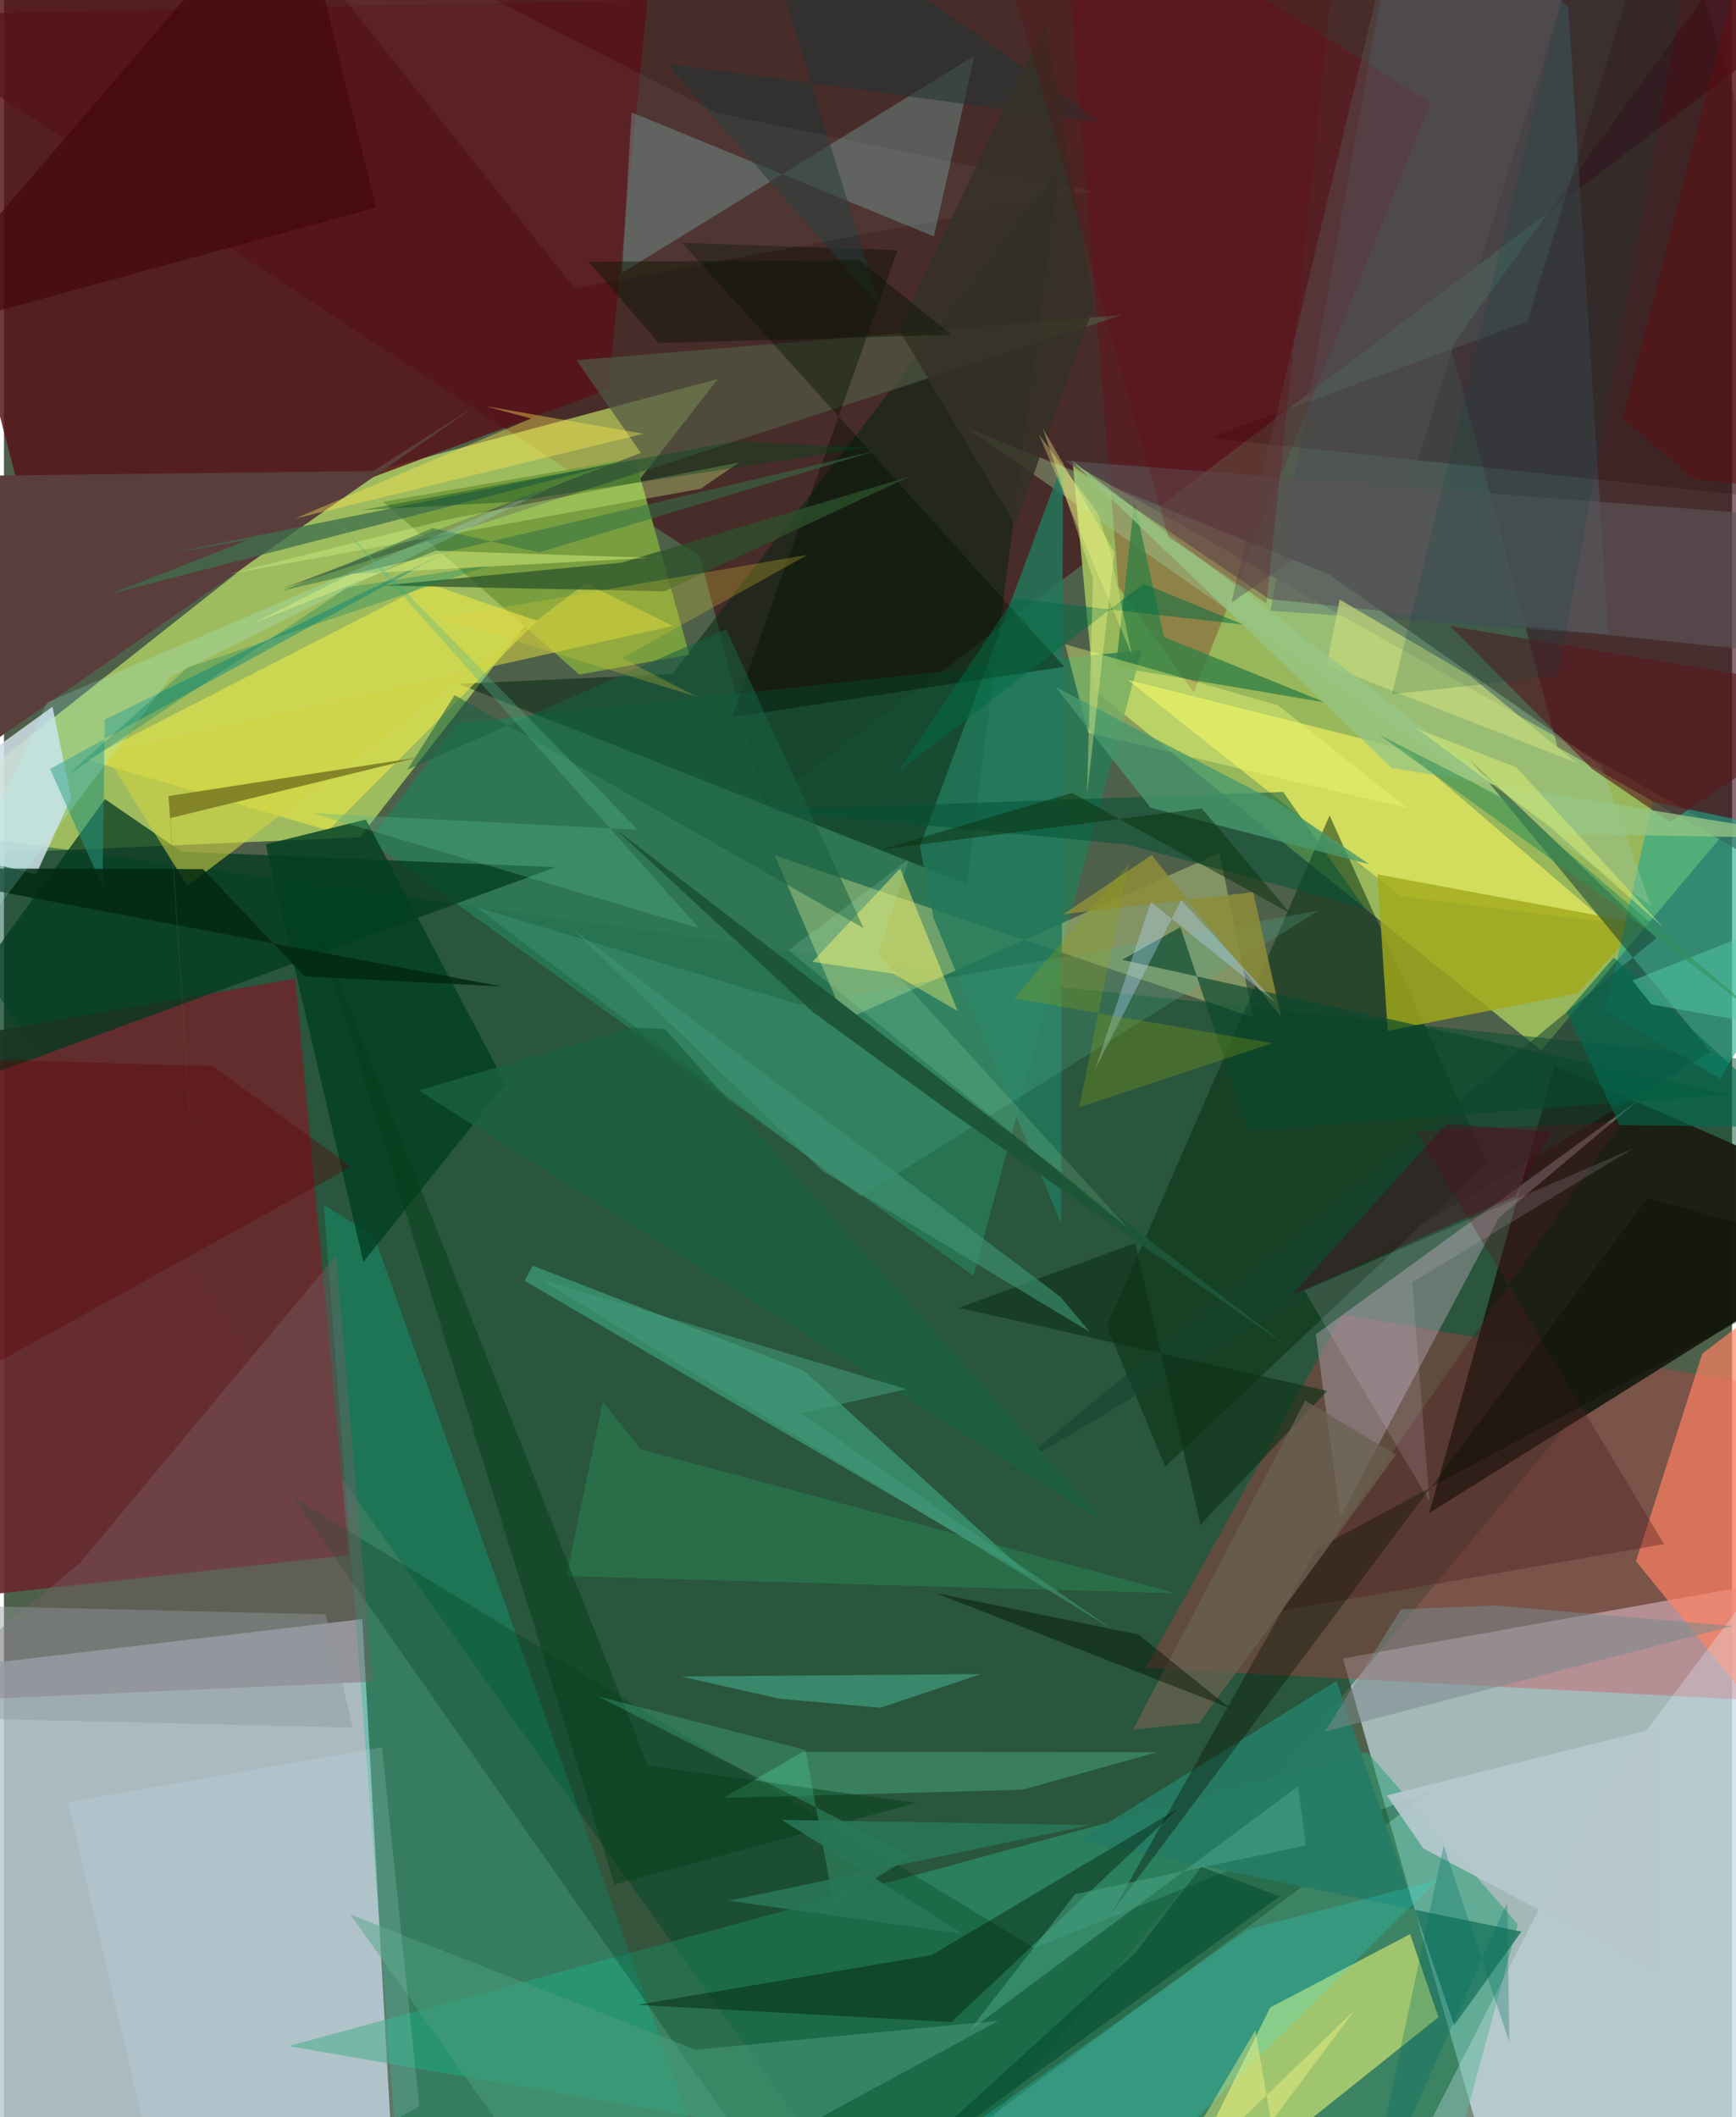<svg xmlns="http://www.w3.org/2000/svg" width="228" height="278" viewBox="0 0 836 1024"><path fill="#4e604a" d="M0 0h836v1024H0z"/><path fill="#bbccd6" fill-opacity=".839" d="M-62 810.953l235.348-27.857L190.275 1086H-62z"/><path fill="#c4d6df" fill-opacity=".741" d="M647.74 802.146L898 757.416V1086l-183.585-50.681z"/><path fill="#451519" fill-opacity=".682" d="M368 389.488l530-401.11L-62 7.43l398.79 261.86z"/><path fill="#d7fd6c" fill-opacity=".584" d="M-62 415.055l234.212-10.088 173.24-221.715-172.656 46.361z"/><path fill="#9dbd5d" fill-opacity=".929" d="M527.23 333.674L517.06 224.15l315.495 178.428-88.849 105.473z"/><path fill="#004c2d" fill-opacity=".478" d="M491.11 475.285L898 518.232 427.411 1086-62 398.095z"/><path fill="#571218" fill-opacity=".835" d="M21.016 289.604l271.259-101.339L317.66-62-62-29.726z"/><path fill="#672a2d" fill-opacity=".933" d="M-62 508.7v268.535l228.884-25.13-25.96-278.731z"/><path fill="#2da177" fill-opacity=".549" d="M732.398 930.71l-72.942-83.395L137.74 989.606 690.309 1086z"/><path fill="#d93647" fill-opacity=".314" d="M647.423 635.934l-95.277 170.892L879.03 824l-23.917-153.305z"/><path fill="#287b57" fill-opacity=".804" d="M218.976 350.029L176.63 406.67l292.396 210.362L550.423 314.4z"/><path fill="#441220" fill-opacity=".627" d="M751.52 361.172l-51.516-193.29L866.087-62 898 445.016z"/><path fill="#1c1e13" fill-opacity=".973" d="M856.747 562.227L898 601.425 689.494 731.83l60.73-216.405z"/><path fill="#ecf679" fill-opacity=".573" d="M612.555 970.954l67.689-35.483 13.72 40.177L555.734 1086z"/><path fill="#002511" fill-opacity=".506" d="M323.3 326.05l-103.562 4.71 245.992 96.827 44.477-344.604z"/><path fill="#e4f092" fill-opacity=".357" d="M588.044 412.58l16.264 79.468-231.402-78.31 33.937 79.472z"/><path fill="#789e3f" d="M278.37 326.277l-94.922-83.579 121.754-21.188 26.364 95.068z"/><path fill="#fff85e" fill-opacity=".565" d="M675.67 433.458L543.593 328.81l133.897 33.595 97.663 83.76z"/><path fill="#00bd94" fill-opacity=".302" d="M154.716 582.706l37.98 492.744 157.173 1.68-170.75-479.208z"/><path fill="#ff8263" fill-opacity=".694" d="M789.522 755.134l32.07-100.398 21.987-16.83L898 888.493z"/><path fill="#cddee4" fill-opacity=".863" d="M-62 403.562l77.506 19.354 17-36.938-9.028-44.16z"/><path fill="#003920" fill-opacity=".737" d="M-62 540.045l328.886-120.603-180.938-7.503-37.086-25.43z"/><path fill="#a89ea7" fill-opacity=".498" d="M646.552 733.284l-11.95-87.906 157.639-114.44-68.913 57.855z"/><path fill="#003f22" fill-opacity=".322" d="M139.807 724.158l358.555 218.028 194.397-77.429L392.817 1086z"/><path fill="#e4e24a" fill-opacity=".675" d="M205.38 282.269L39.732 367.32l117.2 34.338 100.92-101.424z"/><path fill="#063011" fill-opacity=".518" d="M641.302 394.435l76.083 168.14-155.563 146.77-28.286-67.936z"/><path fill="#495358" fill-opacity=".624" d="M612.737 295.384L676.899-62l79.923 65.589 19.33 303.282z"/><path fill="#8fe6e3" fill-opacity=".263" d="M469.512 26.993l-19.608 87.36L303.62 54.35l-4.601 77.627z"/><path fill="#a2aa19" fill-opacity=".808" d="M664.436 422.893l127.48 23.777-30.63 33.751-91.868 18.11z"/><path fill="#20a88d" fill-opacity=".592" d="M774.824 488.771l22.78-100.999L898 409.04l-67.807 112.67z"/><path fill="#4bd2ac" fill-opacity=".4" d="M496.688 762.535L251.88 619.487l3.887-7.328 131.24 50.812z"/><path fill="#780116" fill-opacity=".286" d="M575.51 334.82l-36.3-51.006L511.241-62 690.2 49.767z"/><path fill="#9cc997" fill-opacity=".408" d="M772.737 370.23L796.699 438 465.874 206.95l174.934 70.727z"/><path fill="#023f23" fill-opacity=".808" d="M175.089 396.382l67.51 127.857-68.711 86.08-47.23-201.954z"/><path fill="#7a5d66" fill-opacity=".408" d="M36.746 755.988l-81.01 67.284 222.653-9.889-17.672-206.135z"/><path fill="#e0f3ff" fill-opacity=".294" d="M770.378 869.03l-107.631 210.681L898 1046.78V699.716z"/><path fill="#593e3c" d="M228.323 196.19L-62 398.245l20.541-167.772 220.059-2.665z"/><path fill="#505743" fill-opacity=".714" d="M308.134 219.083l-174.361 65.913 407.402-132.67L276.994 174.2z"/><path fill="#22795c" fill-opacity=".804" d="M443.106 409.314l6.62 34.837 61.747 147.799.809-368.573z"/><path fill="#378145" fill-opacity=".808" d="M537.908 322.583l101.287 17.182-78.009-31.655-14.313-65.43z"/><path fill="#fef36a" fill-opacity=".486" d="M430.305 470.965l31.097 18.043-27.875-68.958-42.445 45.16z"/><path fill="#257c64" fill-opacity=".929" d="M520.063 890.281l214.013 43.98-32.504 45.264-56.929-166.538z"/><path fill="#effd78" fill-opacity=".384" d="M524.526 354.405l154.475 36.502-62.704-49.83-102.952-29.505z"/><path fill="#4fb58a" fill-opacity=".431" d="M558.027 847.46l-65.28 18.15-144.625 4.004 38.247-22.258z"/><path fill="#015135" fill-opacity=".51" d="M543.02 408.435l115.343 30.9-39.527-56.29-249.666 8.76z"/><path fill="#154130" fill-opacity=".541" d="M799.486 453.657L487.121 710.991l338.53-202.175-116.454-141.36z"/><path fill="#000d01" fill-opacity=".392" d="M352.113 346.922l160.841-24.435L328.042 117.41l104.248 3.606z"/><path fill="#001907" fill-opacity=".412" d="M448.687 945.678l119.2-70.813L458.32 978.003l-151.942-8.343z"/><path fill="#28f3f5" fill-opacity=".196" d="M557.98 1043.36L386.274 1086l215.408-152.813 91.87-23.948z"/><path fill="#5c5659" fill-opacity=".612" d="M612.056 289.728l-98.98-66.96 359.234 27.688 25.69 69.53z"/><path fill="#d1d342" fill-opacity=".58" d="M281.373 282.12L88.722 428.447l-39.833-64.102 274.737-61.625z"/><path fill="#499c7b" fill-opacity=".553" d="M334.513 991.38l-167.018-65.476L281.071 1086l199.997-108.61z"/><path fill="#260000" fill-opacity=".239" d="M898 245.572l-315.115-33.807 154.02-56.162L803.77-62z"/><path fill="#52ac8e" fill-opacity=".255" d="M385.028 485.98l250.788-45.485-221.318 138.198-186.1-139.99z"/><path fill="#501f21" fill-opacity=".38" d="M782.736 542.832l-164.4 236.216 184.758-32.23-120.197-199.879z"/><path fill="#249179" fill-opacity=".561" d="M48.764 348.067l-1.07 80.831-25.386-57.002 192.706-105.488z"/><path fill="#2c522c" fill-opacity=".741" d="M298.705 272.156l139.22-41.578-118.323 55.424-136.578-2.806z"/><path fill="#c8d97c" fill-opacity=".686" d="M646.169 289.99l63.08 36.85 51.464 42.122-120.739-47.284z"/><path fill="#ddf4ff" fill-opacity=".153" d="M182.874 845.04l18.063 173.722L81.25 1086 30.928 871.703z"/><path fill="#798b8c" fill-opacity=".537" d="M639.155 837.454l196.915-50.962-114.25-9.983-45.97 1.856z"/><path fill="#8c8c38" fill-opacity=".855" d="M617.874 491.868l-62.633-78.333-42.682 28.62 91.76-10.642z"/><path fill="#5d0003" fill-opacity=".349" d="M-62 510.778l9.917 175.223 220.036-121.675-67.014-48.673z"/><path fill="#2c975d" fill-opacity=".38" d="M272.1 762.3l17.64-84.278 18.456 23 258.97 69.62z"/><path fill="#57d7b4" fill-opacity=".388" d="M327.816 810.875l144.726-1.185-48.55 16.288-48.987-4.378z"/><path fill="#57191d" fill-opacity=".62" d="M768.254 371.863l-68.655-69.018L898 335.837l-91.908 61.719z"/><path fill="#b5c8ce" fill-opacity=".925" d="M668.945 868.335l17.711 25.692 113.454 60.276 2.34-119.184z"/><path fill="#d7fe8a" fill-opacity=".337" d="M336.994 236.417l-228.789 41.288 104.772-26.095 142.675-27.936z"/><path fill="#3f050a" fill-opacity=".588" d="M179.953 100.39L140.083-62-62 173.638v-7.081z"/><path fill="#49996e" fill-opacity=".776" d="M617.738 388.946l-108.945-56.648 45.957 58.418 105.808 27.32z"/><path fill="#f5d5fa" fill-opacity=".141" d="M629.088 624.136l159.24-68.731-107.034 64.81 8.298 105.75z"/><path fill="#1d5637" fill-opacity=".988" d="M457.294 537.425l-65.946-47.909-95.218-88.318 324.061 249.483z"/><path fill="#0e3018" fill-opacity=".62" d="M547.277 601.251l31.61 136.208 61.25-64.737-178.11-40.18z"/><path fill="#003d15" fill-opacity=".439" d="M441.508 871.992l-146.092 39.485-145.212-467.04L311.451 853.98z"/><path fill="#60fbc4" fill-opacity=".204" d="M439.022 897.712l-37.69 23.316-13.567-74.636-100.416-25.93z"/><path fill="#243535" fill-opacity=".604" d="M359.083-62l64.891 210.82-103.44-118.085L530.869 59.21z"/><path fill="#09492d" fill-opacity=".667" d="M540.921 464.214l293.877 65.223-232.939 17.245-32.729-98.273z"/><path fill="#ffe652" fill-opacity=".4" d="M232.49 196.352l76.898 13.447-168.634 41.014 114.304-48.378z"/><path fill="#081000" fill-opacity=".361" d="M535.629 925.631l99.567-176.6L898 607.428l-102.923-27.794z"/><path fill="#4da98c" fill-opacity=".494" d="M629.827 892.6l-3.77-28.695-159.09 118.31 51.206-66.052z"/><path fill="#b7d9ff" fill-opacity=".353" d="M615.118 484.779l-60.264-48.567-27.231 81.613 41.872-82.426z"/><path fill="#196142" fill-opacity=".553" d="M349.38 304.344l66.482 144.6-197.82-112.729-22.897 36.04z"/><path fill="#bed1c7" fill-opacity=".063" d="M276.114 139.464l250.973-46.929-182.083-37.95L115.682-62z"/><path fill="#8f989d" fill-opacity=".447" d="M155.646 780.812l-172.55-4.107L-62 830.043l230.75 5.54z"/><path fill="#90a312" fill-opacity=".29" d="M520.1 535.6l93.475-31.033-125.026-21.648 55.649-64.977z"/><path fill="#96c584" fill-opacity=".765" d="M671.392 371.448l209.761 34.11-127.781-2.253L515.871 222.19z"/><path fill="#6a6150" fill-opacity=".737" d="M673.466 703.641L578.13 833.424l-31.926 3.103 83.323-159.125z"/><path fill="#1b643f" fill-opacity=".776" d="M532.71 736.651L319.768 497.665l-16.422-.643-102.703 30.43z"/><path fill="#e3d135" fill-opacity=".255" d="M298.972 318.326l36.268 18.692-123.718-38.087 177.312-30.604z"/><path fill="#032811" fill-opacity=".847" d="M-62 419.898l158.302.486 49.074 51.857 95.124 4.856z"/><path fill="#3e6e4d" fill-opacity=".761" d="M51.88 287.118l250.78-64.653-224.598 45.598 40.265-7.038z"/><path fill="#004948" fill-opacity=".176" d="M820.127-47.606l-53.974-4.595-94.667 387.946 80.267-8.741z"/><path fill="#006c51" fill-opacity=".588" d="M868.3 545.266l-86.73-1.084-25.625-54.69 22.85-26.355z"/><path fill="#429b7a" fill-opacity=".565" d="M436.417 671.861L259.44 618.627l277.135 169.65-151.062-104.688z"/><path fill="#575454" fill-opacity=".42" d="M681.272 230.803l77.816-247.42-86.577-21.218-78.784 329.407z"/><path fill="#353127" fill-opacity=".859" d="M432.796 159.089l56.508 95.1 37.87-106.183-23.292-137.422z"/><path fill="#297759" fill-opacity=".894" d="M376.271 880.208l87.777 55.151-113.473-16.05 174.86-36.572z"/><path fill="#3f9576" fill-opacity=".612" d="M510.927 627.08l14.431 17.169-129.21-77.821-120.489-116.651z"/><path fill="#317246" fill-opacity=".549" d="M207.5 255.434l-72.64 30.226 287.153-67.698-163.039 49.2z"/><path fill="#01482f" fill-opacity=".525" d="M420.85 1059.708l126.898-115.572 31.409-41.21 37.985 14.271z"/><path fill="#a9ffff" fill-opacity=".188" d="M-62 517.46l83.03-177.84 253.374-108.583-193.084 95.77z"/><path fill="#0d310f" fill-opacity=".514" d="M516.774 383.5l-92.304 27.342 155.045-19.828 42.704 50.702z"/><path fill="#00471d" fill-opacity=".38" d="M417.926 216.467l-173.692 26.405-71.076 3.83 181.073-33.31z"/><path fill="#026e68" fill-opacity=".302" d="M657.52 1076.183l69.723-156.17 1.006 67.69-31.753-95.04z"/><path fill="#54021e" fill-opacity=".373" d="M731.047 578.575L623.012 626.42l74.939-82.975 50.487 4.128z"/><path fill="#016c44" fill-opacity=".506" d="M433.086 372.815l55.389-83.376 111.224 12.71-48.377-19.82z"/><path fill="#f5fe82" fill-opacity=".325" d="M535.16 266.547l-5.993-18.424-28.495-37.986 45.005 106.572z"/><path fill="#56caab" fill-opacity=".502" d="M882.043 436.699L898 503.802 797.04 485.83l-9.203-11.574z"/><path fill="#56b486" fill-opacity=".333" d="M306.688 401.322L159.222 250.267l177.1 198.726-187.286-55.735z"/><path fill="#bafec3" fill-opacity=".149" d="M543.635 593.968l-164.089-134.34 58.117-43.949-14.61 45.885z"/><path fill="#010e00" fill-opacity=".427" d="M548.837 790.535l44.182 35.616-142.382-55.699 106.54 21.869z"/><path fill="#6b0510" fill-opacity=".231" d="M563.262 259.647l47.459 32.247L648.431-62H472.067z"/><path fill="#808125" fill-opacity=".949" d="M94.532 609.966L80.449 395.694l120.605-29.481-121.412 18.794z"/><path fill="#5d0d12" fill-opacity=".541" d="M783.187 202.514l34.239 29.063 38.51 4.441L837.477-8.64z"/><path fill="#fcf982" fill-opacity=".404" d="M605.397 981.919l7.602 44.384 40.607-54.27-99.02 95.738z"/><path fill="#fefc8e" fill-opacity=".349" d="M523.97 384.124l2.859-104.395-24.25-72.527 34.608 60.054z"/><path fill="#007f61" fill-opacity=".302" d="M31.05 374.682l135.051-90.573 70.193-11.066-147.57 49.898z"/><path fill="#349159" fill-opacity=".569" d="M665.194 355.278l116.043 84.092 74.138 57.058-128.72-109.69z"/><path fill="#0e1705" fill-opacity=".471" d="M413.848 125.795l-130.908.812 33.837 39.336 141.455-4.02z"/><path fill="#dbf180" fill-opacity=".498" d="M168.006 277.61l143.934-7.815-103.058-3.435-88.76 35.345z"/><path fill="#e0f174" fill-opacity=".478" d="M731.649 371.153l-48.223-18.779 64.841 47.81 54.363 48.323z"/></svg>